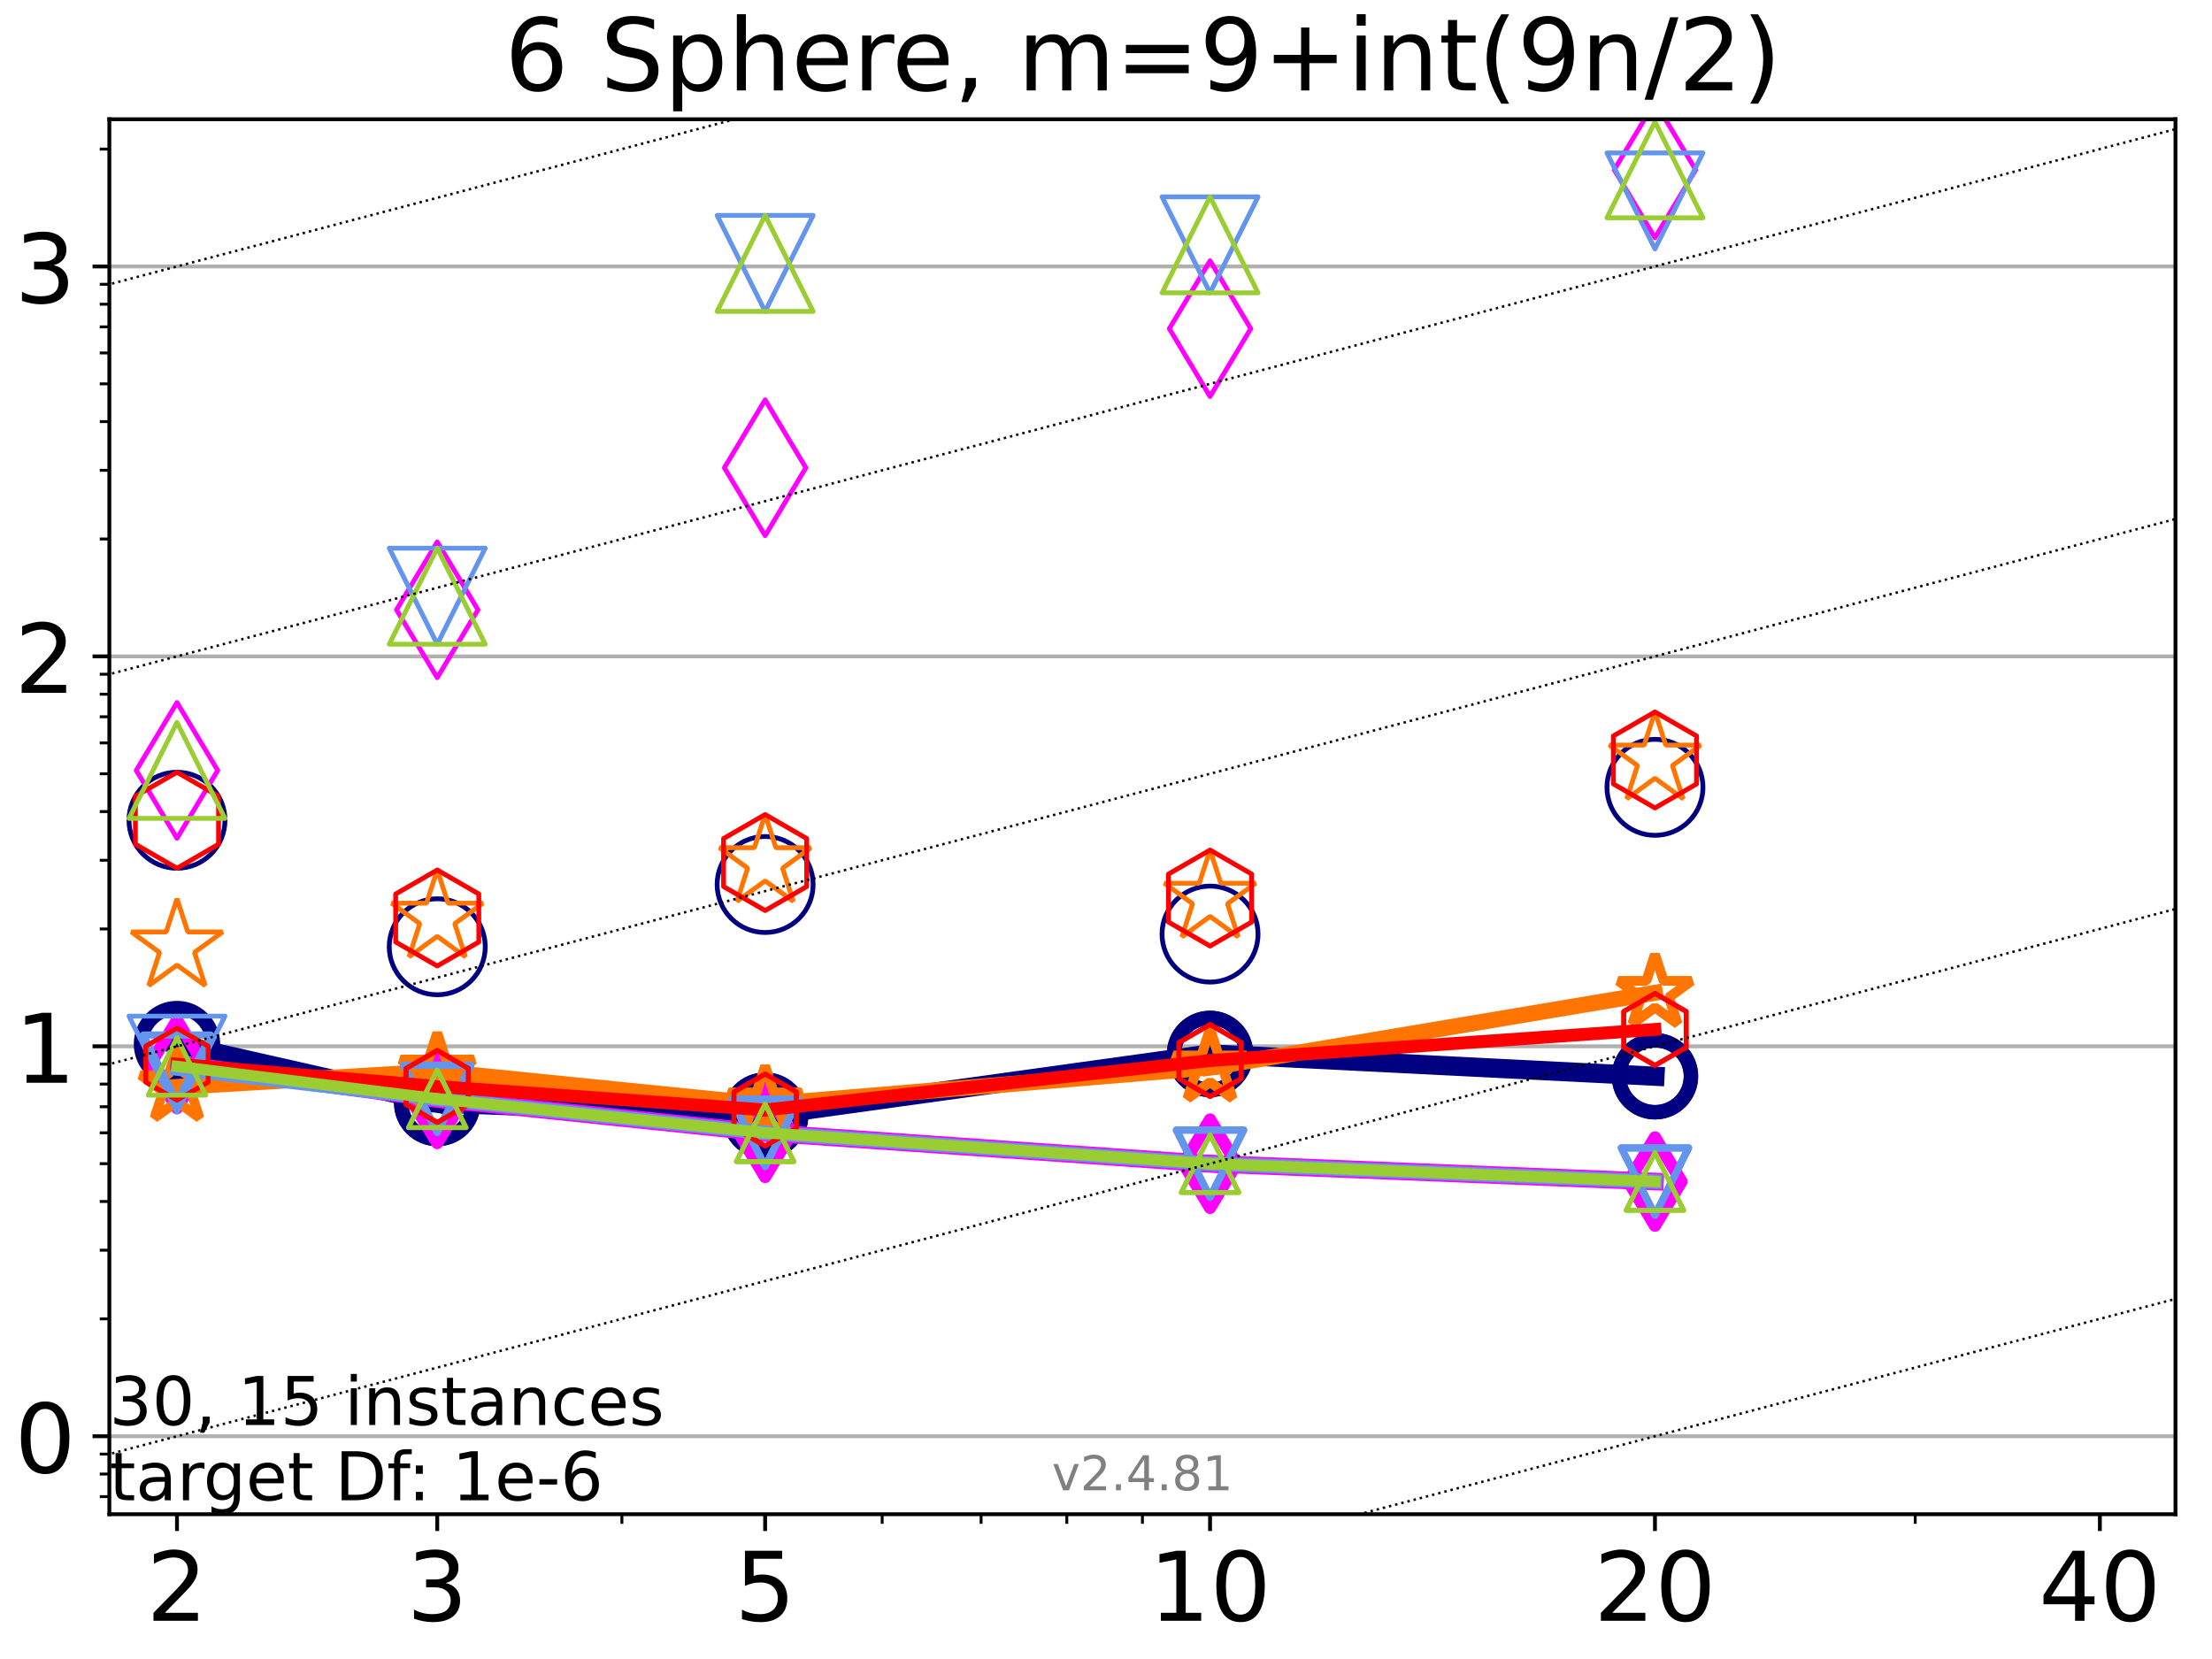 <?xml version="1.0" encoding="utf-8" standalone="no"?>
<!DOCTYPE svg PUBLIC "-//W3C//DTD SVG 1.1//EN"
  "http://www.w3.org/Graphics/SVG/1.1/DTD/svg11.dtd">
<!-- Created with matplotlib (https://matplotlib.org/) -->
<svg height="345.6pt" version="1.1" viewBox="0 0 460.8 345.6" width="460.8pt" xmlns="http://www.w3.org/2000/svg" xmlns:xlink="http://www.w3.org/1999/xlink">
 <defs>
  <style type="text/css">*{stroke-linecap:butt;stroke-linejoin:round;}</style>
 </defs>
 <g id="figure_1">
  <g id="patch_1">
   <path d="M 0 345.6 
L 460.8 345.6 
L 460.8 0 
L 0 0 
z
" style="fill:#ffffff;"/>
  </g>
  <g id="axes_1">
   <g id="patch_2">
    <path d="M 22.78 315.44 
L 453.192 315.44 
L 453.192 24.84 
L 22.78 24.84 
z
" style="fill:#ffffff;"/>
   </g>
   <g id="matplotlib.axis_1">
    <g id="xtick_1">
     <g id="line2d_1">
      <defs>
       <path d="M 0 0 
L 0 3.5 
" id="mbdaa2f4952" style="stroke:#000000;stroke-width:0.8;"/>
      </defs>
      <g>
       <use style="stroke:#000000;stroke-width:0.8;" x="36.868" xlink:href="#mbdaa2f4952" y="315.44"/>
      </g>
     </g>
     <g id="text_1">
      <!-- 2 -->
      <g transform="translate(30.506 337.637)scale(0.2 -0.2)">
       <defs>
        <path d="M 19.188 8.297 
L 53.609 8.297 
L 53.609 0 
L 7.328 0 
L 7.328 8.297 
Q 12.938 14.109 22.625 23.891 
Q 32.328 33.688 34.812 36.531 
Q 39.547 41.844 41.422 45.531 
Q 43.312 49.219 43.312 52.781 
Q 43.312 58.594 39.234 62.25 
Q 35.156 65.922 28.609 65.922 
Q 23.969 65.922 18.812 64.312 
Q 13.672 62.703 7.812 59.422 
L 7.812 69.391 
Q 13.766 71.781 18.938 73 
Q 24.125 74.219 28.422 74.219 
Q 39.75 74.219 46.484 68.547 
Q 53.219 62.891 53.219 53.422 
Q 53.219 48.922 51.531 44.891 
Q 49.859 40.875 45.406 35.406 
Q 44.188 33.984 37.641 27.219 
Q 31.109 20.453 19.188 8.297 
z
" id="DejaVuSans-50"/>
       </defs>
       <use xlink:href="#DejaVuSans-50"/>
      </g>
     </g>
    </g>
    <g id="xtick_2">
     <g id="line2d_2">
      <g>
       <use style="stroke:#000000;stroke-width:0.8;" x="91.085" xlink:href="#mbdaa2f4952" y="315.44"/>
      </g>
     </g>
     <g id="text_2">
      <!-- 3 -->
      <g transform="translate(84.723 337.637)scale(0.2 -0.2)">
       <defs>
        <path d="M 40.578 39.312 
Q 47.656 37.797 51.625 33 
Q 55.609 28.219 55.609 21.188 
Q 55.609 10.406 48.188 4.484 
Q 40.766 -1.422 27.094 -1.422 
Q 22.516 -1.422 17.656 -0.516 
Q 12.797 0.391 7.625 2.203 
L 7.625 11.719 
Q 11.719 9.328 16.594 8.109 
Q 21.484 6.891 26.812 6.891 
Q 36.078 6.891 40.938 10.547 
Q 45.797 14.203 45.797 21.188 
Q 45.797 27.641 41.281 31.266 
Q 36.766 34.906 28.719 34.906 
L 20.219 34.906 
L 20.219 43.016 
L 29.109 43.016 
Q 36.375 43.016 40.234 45.922 
Q 44.094 48.828 44.094 54.297 
Q 44.094 59.906 40.109 62.906 
Q 36.141 65.922 28.719 65.922 
Q 24.656 65.922 20.016 65.031 
Q 15.375 64.156 9.812 62.312 
L 9.812 71.094 
Q 15.438 72.656 20.344 73.438 
Q 25.25 74.219 29.594 74.219 
Q 40.828 74.219 47.359 69.109 
Q 53.906 64.016 53.906 55.328 
Q 53.906 49.266 50.438 45.094 
Q 46.969 40.922 40.578 39.312 
z
" id="DejaVuSans-51"/>
       </defs>
       <use xlink:href="#DejaVuSans-51"/>
      </g>
     </g>
    </g>
    <g id="xtick_3">
     <g id="line2d_3">
      <g>
       <use style="stroke:#000000;stroke-width:0.8;" x="159.39" xlink:href="#mbdaa2f4952" y="315.44"/>
      </g>
     </g>
     <g id="text_3">
      <!-- 5 -->
      <g transform="translate(153.028 337.637)scale(0.2 -0.2)">
       <defs>
        <path d="M 10.797 72.906 
L 49.516 72.906 
L 49.516 64.594 
L 19.828 64.594 
L 19.828 46.734 
Q 21.969 47.469 24.109 47.828 
Q 26.266 48.188 28.422 48.188 
Q 40.625 48.188 47.75 41.5 
Q 54.891 34.812 54.891 23.391 
Q 54.891 11.625 47.562 5.094 
Q 40.234 -1.422 26.906 -1.422 
Q 22.312 -1.422 17.547 -0.641 
Q 12.797 0.141 7.719 1.703 
L 7.719 11.625 
Q 12.109 9.234 16.797 8.062 
Q 21.484 6.891 26.703 6.891 
Q 35.156 6.891 40.078 11.328 
Q 45.016 15.766 45.016 23.391 
Q 45.016 31 40.078 35.438 
Q 35.156 39.891 26.703 39.891 
Q 22.75 39.891 18.812 39.016 
Q 14.891 38.141 10.797 36.281 
z
" id="DejaVuSans-53"/>
       </defs>
       <use xlink:href="#DejaVuSans-53"/>
      </g>
     </g>
    </g>
    <g id="xtick_4">
     <g id="line2d_4">
      <g>
       <use style="stroke:#000000;stroke-width:0.8;" x="252.074" xlink:href="#mbdaa2f4952" y="315.44"/>
      </g>
     </g>
     <g id="text_4">
      <!-- 10 -->
      <g transform="translate(239.349 337.637)scale(0.2 -0.2)">
       <defs>
        <path d="M 12.406 8.297 
L 28.516 8.297 
L 28.516 63.922 
L 10.984 60.406 
L 10.984 69.391 
L 28.422 72.906 
L 38.281 72.906 
L 38.281 8.297 
L 54.391 8.297 
L 54.391 0 
L 12.406 0 
z
" id="DejaVuSans-49"/>
        <path d="M 31.781 66.406 
Q 24.172 66.406 20.328 58.906 
Q 16.5 51.422 16.5 36.375 
Q 16.5 21.391 20.328 13.891 
Q 24.172 6.391 31.781 6.391 
Q 39.453 6.391 43.281 13.891 
Q 47.125 21.391 47.125 36.375 
Q 47.125 51.422 43.281 58.906 
Q 39.453 66.406 31.781 66.406 
z
M 31.781 74.219 
Q 44.047 74.219 50.516 64.516 
Q 56.984 54.828 56.984 36.375 
Q 56.984 17.969 50.516 8.266 
Q 44.047 -1.422 31.781 -1.422 
Q 19.531 -1.422 13.062 8.266 
Q 6.594 17.969 6.594 36.375 
Q 6.594 54.828 13.062 64.516 
Q 19.531 74.219 31.781 74.219 
z
" id="DejaVuSans-48"/>
       </defs>
       <use xlink:href="#DejaVuSans-49"/>
       <use x="63.623" xlink:href="#DejaVuSans-48"/>
      </g>
     </g>
    </g>
    <g id="xtick_5">
     <g id="line2d_5">
      <g>
       <use style="stroke:#000000;stroke-width:0.8;" x="344.758" xlink:href="#mbdaa2f4952" y="315.44"/>
      </g>
     </g>
     <g id="text_5">
      <!-- 20 -->
      <g transform="translate(332.033 337.637)scale(0.2 -0.2)">
       <use xlink:href="#DejaVuSans-50"/>
       <use x="63.623" xlink:href="#DejaVuSans-48"/>
      </g>
     </g>
    </g>
    <g id="xtick_6">
     <g id="line2d_6">
      <g>
       <use style="stroke:#000000;stroke-width:0.8;" x="437.443" xlink:href="#mbdaa2f4952" y="315.44"/>
      </g>
     </g>
     <g id="text_6">
      <!-- 40 -->
      <g transform="translate(424.718 337.637)scale(0.2 -0.2)">
       <defs>
        <path d="M 37.797 64.312 
L 12.891 25.391 
L 37.797 25.391 
z
M 35.203 72.906 
L 47.609 72.906 
L 47.609 25.391 
L 58.016 25.391 
L 58.016 17.188 
L 47.609 17.188 
L 47.609 0 
L 37.797 0 
L 37.797 17.188 
L 4.891 17.188 
L 4.891 26.703 
z
" id="DejaVuSans-52"/>
       </defs>
       <use xlink:href="#DejaVuSans-52"/>
       <use x="63.623" xlink:href="#DejaVuSans-48"/>
      </g>
     </g>
    </g>
    <g id="xtick_7">
     <g id="line2d_7">
      <defs>
       <path d="M 0 0 
L 0 2 
" id="mde5972a56c" style="stroke:#000000;stroke-width:0.6;"/>
      </defs>
      <g>
       <use style="stroke:#000000;stroke-width:0.6;" x="129.552" xlink:href="#mde5972a56c" y="315.44"/>
      </g>
     </g>
    </g>
    <g id="xtick_8">
     <g id="line2d_8">
      <g>
       <use style="stroke:#000000;stroke-width:0.6;" x="183.769" xlink:href="#mde5972a56c" y="315.44"/>
      </g>
     </g>
    </g>
    <g id="xtick_9">
     <g id="line2d_9">
      <g>
       <use style="stroke:#000000;stroke-width:0.6;" x="204.381" xlink:href="#mde5972a56c" y="315.44"/>
      </g>
     </g>
    </g>
    <g id="xtick_10">
     <g id="line2d_10">
      <g>
       <use style="stroke:#000000;stroke-width:0.6;" x="222.237" xlink:href="#mde5972a56c" y="315.44"/>
      </g>
     </g>
    </g>
    <g id="xtick_11">
     <g id="line2d_11">
      <g>
       <use style="stroke:#000000;stroke-width:0.6;" x="237.986" xlink:href="#mde5972a56c" y="315.44"/>
      </g>
     </g>
    </g>
    <g id="xtick_12">
     <g id="line2d_12">
      <g>
       <use style="stroke:#000000;stroke-width:0.6;" x="398.975" xlink:href="#mde5972a56c" y="315.44"/>
      </g>
     </g>
    </g>
   </g>
   <g id="matplotlib.axis_2">
    <g id="ytick_1">
     <g id="line2d_13">
      <path clip-path="url(#p6961acbf64)" d="M 22.78 299.194 
L 453.192 299.194 
" style="fill:none;stroke:#b0b0b0;stroke-linecap:square;stroke-width:0.8;"/>
     </g>
     <g id="line2d_14">
      <defs>
       <path d="M 0 0 
L -3.5 0 
" id="m2c1b3e3482" style="stroke:#000000;stroke-width:0.8;"/>
      </defs>
      <g>
       <use style="stroke:#000000;stroke-width:0.8;" x="22.78" xlink:href="#m2c1b3e3482" y="299.194"/>
      </g>
     </g>
     <g id="text_7">
      <!-- 0 -->
      <g transform="translate(3.055 306.793)scale(0.2 -0.2)">
       <use xlink:href="#DejaVuSans-48"/>
      </g>
     </g>
    </g>
    <g id="ytick_2">
     <g id="line2d_15">
      <path clip-path="url(#p6961acbf64)" d="M 22.78 217.965 
L 453.192 217.965 
" style="fill:none;stroke:#b0b0b0;stroke-linecap:square;stroke-width:0.8;"/>
     </g>
     <g id="line2d_16">
      <g>
       <use style="stroke:#000000;stroke-width:0.8;" x="22.78" xlink:href="#m2c1b3e3482" y="217.965"/>
      </g>
     </g>
     <g id="text_8">
      <!-- 1 -->
      <g transform="translate(3.055 225.563)scale(0.2 -0.2)">
       <use xlink:href="#DejaVuSans-49"/>
      </g>
     </g>
    </g>
    <g id="ytick_3">
     <g id="line2d_17">
      <path clip-path="url(#p6961acbf64)" d="M 22.78 136.736 
L 453.192 136.736 
" style="fill:none;stroke:#b0b0b0;stroke-linecap:square;stroke-width:0.8;"/>
     </g>
     <g id="line2d_18">
      <g>
       <use style="stroke:#000000;stroke-width:0.8;" x="22.78" xlink:href="#m2c1b3e3482" y="136.736"/>
      </g>
     </g>
     <g id="text_9">
      <!-- 2 -->
      <g transform="translate(3.055 144.334)scale(0.2 -0.2)">
       <use xlink:href="#DejaVuSans-50"/>
      </g>
     </g>
    </g>
    <g id="ytick_4">
     <g id="line2d_19">
      <path clip-path="url(#p6961acbf64)" d="M 22.78 55.507 
L 453.192 55.507 
" style="fill:none;stroke:#b0b0b0;stroke-linecap:square;stroke-width:0.8;"/>
     </g>
     <g id="line2d_20">
      <g>
       <use style="stroke:#000000;stroke-width:0.8;" x="22.78" xlink:href="#m2c1b3e3482" y="55.507"/>
      </g>
     </g>
     <g id="text_10">
      <!-- 3 -->
      <g transform="translate(3.055 63.105)scale(0.2 -0.2)">
       <use xlink:href="#DejaVuSans-51"/>
      </g>
     </g>
    </g>
    <g id="ytick_5">
     <g id="line2d_21">
      <defs>
       <path d="M 0 0 
L -2 0 
" id="mdba526d77e" style="stroke:#000000;stroke-width:0.6;"/>
      </defs>
      <g>
       <use style="stroke:#000000;stroke-width:0.6;" x="22.78" xlink:href="#mdba526d77e" y="311.777"/>
      </g>
     </g>
    </g>
    <g id="ytick_6">
     <g id="line2d_22">
      <g>
       <use style="stroke:#000000;stroke-width:0.6;" x="22.78" xlink:href="#mdba526d77e" y="307.066"/>
      </g>
     </g>
    </g>
    <g id="ytick_7">
     <g id="line2d_23">
      <g>
       <use style="stroke:#000000;stroke-width:0.6;" x="22.78" xlink:href="#mdba526d77e" y="302.911"/>
      </g>
     </g>
    </g>
    <g id="ytick_8">
     <g id="line2d_24">
      <g>
       <use style="stroke:#000000;stroke-width:0.6;" x="22.78" xlink:href="#mdba526d77e" y="274.742"/>
      </g>
     </g>
    </g>
    <g id="ytick_9">
     <g id="line2d_25">
      <g>
       <use style="stroke:#000000;stroke-width:0.6;" x="22.78" xlink:href="#mdba526d77e" y="260.438"/>
      </g>
     </g>
    </g>
    <g id="ytick_10">
     <g id="line2d_26">
      <g>
       <use style="stroke:#000000;stroke-width:0.6;" x="22.78" xlink:href="#mdba526d77e" y="250.289"/>
      </g>
     </g>
    </g>
    <g id="ytick_11">
     <g id="line2d_27">
      <g>
       <use style="stroke:#000000;stroke-width:0.6;" x="22.78" xlink:href="#mdba526d77e" y="242.417"/>
      </g>
     </g>
    </g>
    <g id="ytick_12">
     <g id="line2d_28">
      <g>
       <use style="stroke:#000000;stroke-width:0.6;" x="22.78" xlink:href="#mdba526d77e" y="235.986"/>
      </g>
     </g>
    </g>
    <g id="ytick_13">
     <g id="line2d_29">
      <g>
       <use style="stroke:#000000;stroke-width:0.6;" x="22.78" xlink:href="#mdba526d77e" y="230.548"/>
      </g>
     </g>
    </g>
    <g id="ytick_14">
     <g id="line2d_30">
      <g>
       <use style="stroke:#000000;stroke-width:0.6;" x="22.78" xlink:href="#mdba526d77e" y="225.837"/>
      </g>
     </g>
    </g>
    <g id="ytick_15">
     <g id="line2d_31">
      <g>
       <use style="stroke:#000000;stroke-width:0.6;" x="22.78" xlink:href="#mdba526d77e" y="221.682"/>
      </g>
     </g>
    </g>
    <g id="ytick_16">
     <g id="line2d_32">
      <g>
       <use style="stroke:#000000;stroke-width:0.6;" x="22.78" xlink:href="#mdba526d77e" y="193.513"/>
      </g>
     </g>
    </g>
    <g id="ytick_17">
     <g id="line2d_33">
      <g>
       <use style="stroke:#000000;stroke-width:0.6;" x="22.78" xlink:href="#mdba526d77e" y="179.209"/>
      </g>
     </g>
    </g>
    <g id="ytick_18">
     <g id="line2d_34">
      <g>
       <use style="stroke:#000000;stroke-width:0.6;" x="22.78" xlink:href="#mdba526d77e" y="169.06"/>
      </g>
     </g>
    </g>
    <g id="ytick_19">
     <g id="line2d_35">
      <g>
       <use style="stroke:#000000;stroke-width:0.6;" x="22.78" xlink:href="#mdba526d77e" y="161.188"/>
      </g>
     </g>
    </g>
    <g id="ytick_20">
     <g id="line2d_36">
      <g>
       <use style="stroke:#000000;stroke-width:0.6;" x="22.78" xlink:href="#mdba526d77e" y="154.756"/>
      </g>
     </g>
    </g>
    <g id="ytick_21">
     <g id="line2d_37">
      <g>
       <use style="stroke:#000000;stroke-width:0.6;" x="22.78" xlink:href="#mdba526d77e" y="149.318"/>
      </g>
     </g>
    </g>
    <g id="ytick_22">
     <g id="line2d_38">
      <g>
       <use style="stroke:#000000;stroke-width:0.6;" x="22.78" xlink:href="#mdba526d77e" y="144.608"/>
      </g>
     </g>
    </g>
    <g id="ytick_23">
     <g id="line2d_39">
      <g>
       <use style="stroke:#000000;stroke-width:0.6;" x="22.78" xlink:href="#mdba526d77e" y="140.453"/>
      </g>
     </g>
    </g>
    <g id="ytick_24">
     <g id="line2d_40">
      <g>
       <use style="stroke:#000000;stroke-width:0.6;" x="22.78" xlink:href="#mdba526d77e" y="112.283"/>
      </g>
     </g>
    </g>
    <g id="ytick_25">
     <g id="line2d_41">
      <g>
       <use style="stroke:#000000;stroke-width:0.6;" x="22.78" xlink:href="#mdba526d77e" y="97.98"/>
      </g>
     </g>
    </g>
    <g id="ytick_26">
     <g id="line2d_42">
      <g>
       <use style="stroke:#000000;stroke-width:0.6;" x="22.78" xlink:href="#mdba526d77e" y="87.831"/>
      </g>
     </g>
    </g>
    <g id="ytick_27">
     <g id="line2d_43">
      <g>
       <use style="stroke:#000000;stroke-width:0.6;" x="22.78" xlink:href="#mdba526d77e" y="79.959"/>
      </g>
     </g>
    </g>
    <g id="ytick_28">
     <g id="line2d_44">
      <g>
       <use style="stroke:#000000;stroke-width:0.6;" x="22.78" xlink:href="#mdba526d77e" y="73.527"/>
      </g>
     </g>
    </g>
    <g id="ytick_29">
     <g id="line2d_45">
      <g>
       <use style="stroke:#000000;stroke-width:0.6;" x="22.78" xlink:href="#mdba526d77e" y="68.089"/>
      </g>
     </g>
    </g>
    <g id="ytick_30">
     <g id="line2d_46">
      <g>
       <use style="stroke:#000000;stroke-width:0.6;" x="22.78" xlink:href="#mdba526d77e" y="63.378"/>
      </g>
     </g>
    </g>
    <g id="ytick_31">
     <g id="line2d_47">
      <g>
       <use style="stroke:#000000;stroke-width:0.6;" x="22.78" xlink:href="#mdba526d77e" y="59.223"/>
      </g>
     </g>
    </g>
    <g id="ytick_32">
     <g id="line2d_48">
      <g>
       <use style="stroke:#000000;stroke-width:0.6;" x="22.78" xlink:href="#mdba526d77e" y="31.054"/>
      </g>
     </g>
    </g>
   </g>
   <g id="line2d_49">
    <path clip-path="url(#p6961acbf64)" d="M 36.868 217.498 
L 91.085 229.772 
" style="fill:none;stroke:#000080;stroke-linecap:square;stroke-width:4;"/>
    <defs>
     <path d="M 0 7.5 
C 1.989 7.5 3.897 6.71 5.303 5.303 
C 6.71 3.897 7.5 1.989 7.5 0 
C 7.5 -1.989 6.71 -3.897 5.303 -5.303 
C 3.897 -6.71 1.989 -7.5 0 -7.5 
C -1.989 -7.5 -3.897 -6.71 -5.303 -5.303 
C -6.71 -3.897 -7.5 -1.989 -7.5 0 
C -7.5 1.989 -6.71 3.897 -5.303 5.303 
C -3.897 6.71 -1.989 7.5 0 7.5 
z
" id="m530133dff3" style="stroke:#000080;stroke-width:3;"/>
    </defs>
    <g clip-path="url(#p6961acbf64)">
     <use style="fill-opacity:0;stroke:#000080;stroke-width:3;" x="36.868" xlink:href="#m530133dff3" y="217.498"/>
     <use style="fill-opacity:0;stroke:#000080;stroke-width:3;" x="91.085" xlink:href="#m530133dff3" y="229.772"/>
    </g>
   </g>
   <g id="line2d_50">
    <path clip-path="url(#p6961acbf64)" d="M 91.085 229.772 
L 159.39 232.41 
" style="fill:none;stroke:#000080;stroke-linecap:square;stroke-width:4;"/>
    <g clip-path="url(#p6961acbf64)">
     <use style="fill-opacity:0;stroke:#000080;stroke-width:3;" x="91.085" xlink:href="#m530133dff3" y="229.772"/>
     <use style="fill-opacity:0;stroke:#000080;stroke-width:3;" x="159.39" xlink:href="#m530133dff3" y="232.41"/>
    </g>
   </g>
   <g id="line2d_51">
    <path clip-path="url(#p6961acbf64)" d="M 159.39 232.41 
L 252.074 219.552 
" style="fill:none;stroke:#000080;stroke-linecap:square;stroke-width:4;"/>
    <g clip-path="url(#p6961acbf64)">
     <use style="fill-opacity:0;stroke:#000080;stroke-width:3;" x="159.39" xlink:href="#m530133dff3" y="232.41"/>
     <use style="fill-opacity:0;stroke:#000080;stroke-width:3;" x="252.074" xlink:href="#m530133dff3" y="219.552"/>
    </g>
   </g>
   <g id="line2d_52">
    <path clip-path="url(#p6961acbf64)" d="M 252.074 219.552 
L 344.758 224.2 
" style="fill:none;stroke:#000080;stroke-linecap:square;stroke-width:4;"/>
    <g clip-path="url(#p6961acbf64)">
     <use style="fill-opacity:0;stroke:#000080;stroke-width:3;" x="252.074" xlink:href="#m530133dff3" y="219.552"/>
     <use style="fill-opacity:0;stroke:#000080;stroke-width:3;" x="344.758" xlink:href="#m530133dff3" y="224.2"/>
    </g>
   </g>
   <g id="line2d_53">
    <path clip-path="url(#p6961acbf64)" d="M 344.758 224.2 
" style="fill:none;stroke:#000080;stroke-linecap:square;stroke-width:4;"/>
    <g clip-path="url(#p6961acbf64)">
     <use style="fill-opacity:0;stroke:#000080;stroke-width:3;" x="344.758" xlink:href="#m530133dff3" y="224.2"/>
    </g>
   </g>
   <g id="line2d_54"/>
   <g id="line2d_55">
    <defs>
     <path d="M 0 10 
C 2.652 10 5.196 8.946 7.071 7.071 
C 8.946 5.196 10 2.652 10 0 
C 10 -2.652 8.946 -5.196 7.071 -7.071 
C 5.196 -8.946 2.652 -10 0 -10 
C -2.652 -10 -5.196 -8.946 -7.071 -7.071 
C -8.946 -5.196 -10 -2.652 -10 0 
C -10 2.652 -8.946 5.196 -7.071 7.071 
C -5.196 8.946 -2.652 10 0 10 
z
" id="md5ab420069" style="stroke:#000080;"/>
    </defs>
    <g clip-path="url(#p6961acbf64)">
     <use style="fill-opacity:0;stroke:#000080;" x="36.868" xlink:href="#md5ab420069" y="170.87"/>
     <use style="fill-opacity:0;stroke:#000080;" x="91.085" xlink:href="#md5ab420069" y="197.229"/>
     <use style="fill-opacity:0;stroke:#000080;" x="159.39" xlink:href="#md5ab420069" y="184.257"/>
     <use style="fill-opacity:0;stroke:#000080;" x="252.074" xlink:href="#md5ab420069" y="194.587"/>
     <use style="fill-opacity:0;stroke:#000080;" x="344.758" xlink:href="#md5ab420069" y="164.015"/>
    </g>
   </g>
   <g id="line2d_56">
    <path clip-path="url(#p6961acbf64)" d="M 36.868 221.682 
L 91.085 228.906 
" style="fill:none;stroke:#ff00ff;stroke-linecap:square;stroke-width:3.667;"/>
    <defs>
     <path d="M -0 9.192 
L 5.515 0 
L 0 -9.192 
L -5.515 -0 
z
" id="m6b8a8c414f" style="stroke:#ff00ff;stroke-linejoin:miter;stroke-width:2.5;"/>
    </defs>
    <g clip-path="url(#p6961acbf64)">
     <use style="fill-opacity:0;stroke:#ff00ff;stroke-linejoin:miter;stroke-width:2.5;" x="36.868" xlink:href="#m6b8a8c414f" y="221.682"/>
     <use style="fill-opacity:0;stroke:#ff00ff;stroke-linejoin:miter;stroke-width:2.5;" x="91.085" xlink:href="#m6b8a8c414f" y="228.906"/>
    </g>
   </g>
   <g id="line2d_57">
    <path clip-path="url(#p6961acbf64)" d="M 91.085 228.906 
L 159.39 235.986 
" style="fill:none;stroke:#ff00ff;stroke-linecap:square;stroke-width:3.667;"/>
    <g clip-path="url(#p6961acbf64)">
     <use style="fill-opacity:0;stroke:#ff00ff;stroke-linejoin:miter;stroke-width:2.5;" x="91.085" xlink:href="#m6b8a8c414f" y="228.906"/>
     <use style="fill-opacity:0;stroke:#ff00ff;stroke-linejoin:miter;stroke-width:2.5;" x="159.39" xlink:href="#m6b8a8c414f" y="235.986"/>
    </g>
   </g>
   <g id="line2d_58">
    <path clip-path="url(#p6961acbf64)" d="M 159.39 235.986 
L 252.074 242.417 
" style="fill:none;stroke:#ff00ff;stroke-linecap:square;stroke-width:3.667;"/>
    <g clip-path="url(#p6961acbf64)">
     <use style="fill-opacity:0;stroke:#ff00ff;stroke-linejoin:miter;stroke-width:2.5;" x="159.39" xlink:href="#m6b8a8c414f" y="235.986"/>
     <use style="fill-opacity:0;stroke:#ff00ff;stroke-linejoin:miter;stroke-width:2.5;" x="252.074" xlink:href="#m6b8a8c414f" y="242.417"/>
    </g>
   </g>
   <g id="line2d_59">
    <path clip-path="url(#p6961acbf64)" d="M 252.074 242.417 
L 344.758 246.134 
" style="fill:none;stroke:#ff00ff;stroke-linecap:square;stroke-width:3.667;"/>
    <g clip-path="url(#p6961acbf64)">
     <use style="fill-opacity:0;stroke:#ff00ff;stroke-linejoin:miter;stroke-width:2.5;" x="252.074" xlink:href="#m6b8a8c414f" y="242.417"/>
     <use style="fill-opacity:0;stroke:#ff00ff;stroke-linejoin:miter;stroke-width:2.5;" x="344.758" xlink:href="#m6b8a8c414f" y="246.134"/>
    </g>
   </g>
   <g id="line2d_60">
    <path clip-path="url(#p6961acbf64)" d="M 344.758 246.134 
" style="fill:none;stroke:#ff00ff;stroke-linecap:square;stroke-width:3.667;"/>
    <g clip-path="url(#p6961acbf64)">
     <use style="fill-opacity:0;stroke:#ff00ff;stroke-linejoin:miter;stroke-width:2.5;" x="344.758" xlink:href="#m6b8a8c414f" y="246.134"/>
    </g>
   </g>
   <g id="line2d_61"/>
   <g id="line2d_62">
    <defs>
     <path d="M -0 14.142 
L 8.485 0 
L -0 -14.142 
L -8.485 -0 
z
" id="m7c8aa08d3d" style="stroke:#ff00ff;stroke-linejoin:miter;"/>
    </defs>
    <g clip-path="url(#p6961acbf64)">
     <use style="fill-opacity:0;stroke:#ff00ff;stroke-linejoin:miter;" x="36.868" xlink:href="#m7c8aa08d3d" y="160.49"/>
     <use style="fill-opacity:0;stroke:#ff00ff;stroke-linejoin:miter;" x="91.085" xlink:href="#m7c8aa08d3d" y="127.031"/>
     <use style="fill-opacity:0;stroke:#ff00ff;stroke-linejoin:miter;" x="159.39" xlink:href="#m7c8aa08d3d" y="97.443"/>
     <use style="fill-opacity:0;stroke:#ff00ff;stroke-linejoin:miter;" x="252.074" xlink:href="#m7c8aa08d3d" y="68.464"/>
     <use style="fill-opacity:0;stroke:#ff00ff;stroke-linejoin:miter;" x="344.758" xlink:href="#m7c8aa08d3d" y="35.378"/>
    </g>
   </g>
   <g id="line2d_63">
    <path clip-path="url(#p6961acbf64)" d="M 36.868 226.43 
L 91.085 223.195 
" style="fill:none;stroke:#ff7500;stroke-linecap:square;stroke-width:3.333;"/>
    <defs>
     <path d="M 0 -8 
L -1.796 -2.472 
L -7.608 -2.472 
L -2.906 0.944 
L -4.702 6.472 
L -0 3.056 
L 4.702 6.472 
L 2.906 0.944 
L 7.608 -2.472 
L 1.796 -2.472 
z
" id="m087ddd2154" style="stroke:#ff7500;stroke-linejoin:bevel;stroke-width:2;"/>
    </defs>
    <g clip-path="url(#p6961acbf64)">
     <use style="fill-opacity:0;stroke:#ff7500;stroke-linejoin:bevel;stroke-width:2;" x="36.868" xlink:href="#m087ddd2154" y="226.43"/>
     <use style="fill-opacity:0;stroke:#ff7500;stroke-linejoin:bevel;stroke-width:2;" x="91.085" xlink:href="#m087ddd2154" y="223.195"/>
    </g>
   </g>
   <g id="line2d_64">
    <path clip-path="url(#p6961acbf64)" d="M 91.085 223.195 
L 159.39 230.08 
" style="fill:none;stroke:#ff7500;stroke-linecap:square;stroke-width:3.333;"/>
    <g clip-path="url(#p6961acbf64)">
     <use style="fill-opacity:0;stroke:#ff7500;stroke-linejoin:bevel;stroke-width:2;" x="91.085" xlink:href="#m087ddd2154" y="223.195"/>
     <use style="fill-opacity:0;stroke:#ff7500;stroke-linejoin:bevel;stroke-width:2;" x="159.39" xlink:href="#m087ddd2154" y="230.08"/>
    </g>
   </g>
   <g id="line2d_65">
    <path clip-path="url(#p6961acbf64)" d="M 159.39 230.08 
L 252.074 222.368 
" style="fill:none;stroke:#ff7500;stroke-linecap:square;stroke-width:3.333;"/>
    <g clip-path="url(#p6961acbf64)">
     <use style="fill-opacity:0;stroke:#ff7500;stroke-linejoin:bevel;stroke-width:2;" x="159.39" xlink:href="#m087ddd2154" y="230.08"/>
     <use style="fill-opacity:0;stroke:#ff7500;stroke-linejoin:bevel;stroke-width:2;" x="252.074" xlink:href="#m087ddd2154" y="222.368"/>
    </g>
   </g>
   <g id="line2d_66">
    <path clip-path="url(#p6961acbf64)" d="M 252.074 222.368 
L 344.758 206.816 
" style="fill:none;stroke:#ff7500;stroke-linecap:square;stroke-width:3.333;"/>
    <g clip-path="url(#p6961acbf64)">
     <use style="fill-opacity:0;stroke:#ff7500;stroke-linejoin:bevel;stroke-width:2;" x="252.074" xlink:href="#m087ddd2154" y="222.368"/>
     <use style="fill-opacity:0;stroke:#ff7500;stroke-linejoin:bevel;stroke-width:2;" x="344.758" xlink:href="#m087ddd2154" y="206.816"/>
    </g>
   </g>
   <g id="line2d_67">
    <path clip-path="url(#p6961acbf64)" d="M 344.758 206.816 
" style="fill:none;stroke:#ff7500;stroke-linecap:square;stroke-width:3.333;"/>
    <g clip-path="url(#p6961acbf64)">
     <use style="fill-opacity:0;stroke:#ff7500;stroke-linejoin:bevel;stroke-width:2;" x="344.758" xlink:href="#m087ddd2154" y="206.816"/>
    </g>
   </g>
   <g id="line2d_68"/>
   <g id="line2d_69">
    <defs>
     <path d="M 0 -10 
L -2.245 -3.09 
L -9.511 -3.09 
L -3.633 1.18 
L -5.878 8.09 
L -0 3.82 
L 5.878 8.09 
L 3.633 1.18 
L 9.511 -3.09 
L 2.245 -3.09 
z
" id="m30bedc5877" style="stroke:#ff7500;stroke-linejoin:bevel;"/>
    </defs>
    <g clip-path="url(#p6961acbf64)">
     <use style="fill-opacity:0;stroke:#ff7500;stroke-linejoin:bevel;" x="36.868" xlink:href="#m30bedc5877" y="197.229"/>
     <use style="fill-opacity:0;stroke:#ff7500;stroke-linejoin:bevel;" x="91.085" xlink:href="#m30bedc5877" y="191.236"/>
     <use style="fill-opacity:0;stroke:#ff7500;stroke-linejoin:bevel;" x="159.39" xlink:href="#m30bedc5877" y="179.682"/>
     <use style="fill-opacity:0;stroke:#ff7500;stroke-linejoin:bevel;" x="252.074" xlink:href="#m30bedc5877" y="187.081"/>
     <use style="fill-opacity:0;stroke:#ff7500;stroke-linejoin:bevel;" x="344.758" xlink:href="#m30bedc5877" y="158.31"/>
    </g>
   </g>
   <g id="line2d_70">
    <path clip-path="url(#p6961acbf64)" d="M 36.868 222.608 
L 91.085 228.906 
" style="fill:none;stroke:#6495ed;stroke-linecap:square;stroke-width:3;"/>
    <defs>
     <path d="M -0 7 
L 7 -7 
L -7 -7 
z
" id="m450ed5d93d" style="stroke:#6495ed;stroke-linejoin:miter;stroke-width:1.5;"/>
    </defs>
    <g clip-path="url(#p6961acbf64)">
     <use style="fill-opacity:0;stroke:#6495ed;stroke-linejoin:miter;stroke-width:1.5;" x="36.868" xlink:href="#m450ed5d93d" y="222.608"/>
     <use style="fill-opacity:0;stroke:#6495ed;stroke-linejoin:miter;stroke-width:1.5;" x="91.085" xlink:href="#m450ed5d93d" y="228.906"/>
    </g>
   </g>
   <g id="line2d_71">
    <path clip-path="url(#p6961acbf64)" d="M 91.085 228.906 
L 159.39 235.986 
" style="fill:none;stroke:#6495ed;stroke-linecap:square;stroke-width:3;"/>
    <g clip-path="url(#p6961acbf64)">
     <use style="fill-opacity:0;stroke:#6495ed;stroke-linejoin:miter;stroke-width:1.5;" x="91.085" xlink:href="#m450ed5d93d" y="228.906"/>
     <use style="fill-opacity:0;stroke:#6495ed;stroke-linejoin:miter;stroke-width:1.5;" x="159.39" xlink:href="#m450ed5d93d" y="235.986"/>
    </g>
   </g>
   <g id="line2d_72">
    <path clip-path="url(#p6961acbf64)" d="M 159.39 235.986 
L 252.074 242.417 
" style="fill:none;stroke:#6495ed;stroke-linecap:square;stroke-width:3;"/>
    <g clip-path="url(#p6961acbf64)">
     <use style="fill-opacity:0;stroke:#6495ed;stroke-linejoin:miter;stroke-width:1.5;" x="159.39" xlink:href="#m450ed5d93d" y="235.986"/>
     <use style="fill-opacity:0;stroke:#6495ed;stroke-linejoin:miter;stroke-width:1.5;" x="252.074" xlink:href="#m450ed5d93d" y="242.417"/>
    </g>
   </g>
   <g id="line2d_73">
    <path clip-path="url(#p6961acbf64)" d="M 252.074 242.417 
L 344.758 246.134 
" style="fill:none;stroke:#6495ed;stroke-linecap:square;stroke-width:3;"/>
    <g clip-path="url(#p6961acbf64)">
     <use style="fill-opacity:0;stroke:#6495ed;stroke-linejoin:miter;stroke-width:1.5;" x="252.074" xlink:href="#m450ed5d93d" y="242.417"/>
     <use style="fill-opacity:0;stroke:#6495ed;stroke-linejoin:miter;stroke-width:1.5;" x="344.758" xlink:href="#m450ed5d93d" y="246.134"/>
    </g>
   </g>
   <g id="line2d_74">
    <path clip-path="url(#p6961acbf64)" d="M 344.758 246.134 
" style="fill:none;stroke:#6495ed;stroke-linecap:square;stroke-width:3;"/>
    <g clip-path="url(#p6961acbf64)">
     <use style="fill-opacity:0;stroke:#6495ed;stroke-linejoin:miter;stroke-width:1.5;" x="344.758" xlink:href="#m450ed5d93d" y="246.134"/>
    </g>
   </g>
   <g id="line2d_75"/>
   <g id="line2d_76">
    <defs>
     <path d="M -0 10 
L 10 -10 
L -10 -10 
z
" id="md7c8e4f16b" style="stroke:#6495ed;stroke-linejoin:miter;"/>
    </defs>
    <g clip-path="url(#p6961acbf64)">
     <use style="fill-opacity:0;stroke:#6495ed;stroke-linejoin:miter;" x="36.868" xlink:href="#md7c8e4f16b" y="221.682"/>
     <use style="fill-opacity:0;stroke:#6495ed;stroke-linejoin:miter;" x="91.085" xlink:href="#md7c8e4f16b" y="124.2"/>
     <use style="fill-opacity:0;stroke:#6495ed;stroke-linejoin:miter;" x="159.39" xlink:href="#md7c8e4f16b" y="54.87"/>
     <use style="fill-opacity:0;stroke:#6495ed;stroke-linejoin:miter;" x="252.074" xlink:href="#md7c8e4f16b" y="51.005"/>
     <use style="fill-opacity:0;stroke:#6495ed;stroke-linejoin:miter;" x="344.758" xlink:href="#md7c8e4f16b" y="41.859"/>
    </g>
   </g>
   <g id="line2d_77">
    <path clip-path="url(#p6961acbf64)" d="M 36.868 221.682 
L 91.085 226.33 
" style="fill:none;stroke:#ff0000;stroke-linecap:square;stroke-width:2.667;"/>
    <defs>
     <path d="M 0 -7.5 
L -6.495 -3.75 
L -6.495 3.75 
L -0 7.5 
L 6.495 3.75 
L 6.495 -3.75 
z
" id="m8275b4da69" style="stroke:#ff0000;stroke-linejoin:miter;"/>
    </defs>
    <g clip-path="url(#p6961acbf64)">
     <use style="fill-opacity:0;stroke:#ff0000;stroke-linejoin:miter;" x="36.868" xlink:href="#m8275b4da69" y="221.682"/>
     <use style="fill-opacity:0;stroke:#ff0000;stroke-linejoin:miter;" x="91.085" xlink:href="#m8275b4da69" y="226.33"/>
    </g>
   </g>
   <g id="line2d_78">
    <path clip-path="url(#p6961acbf64)" d="M 91.085 226.33 
L 159.39 231.226 
" style="fill:none;stroke:#ff0000;stroke-linecap:square;stroke-width:2.667;"/>
    <g clip-path="url(#p6961acbf64)">
     <use style="fill-opacity:0;stroke:#ff0000;stroke-linejoin:miter;" x="91.085" xlink:href="#m8275b4da69" y="226.33"/>
     <use style="fill-opacity:0;stroke:#ff0000;stroke-linejoin:miter;" x="159.39" xlink:href="#m8275b4da69" y="231.226"/>
    </g>
   </g>
   <g id="line2d_79">
    <path clip-path="url(#p6961acbf64)" d="M 159.39 231.226 
L 252.074 220.932 
" style="fill:none;stroke:#ff0000;stroke-linecap:square;stroke-width:2.667;"/>
    <g clip-path="url(#p6961acbf64)">
     <use style="fill-opacity:0;stroke:#ff0000;stroke-linejoin:miter;" x="159.39" xlink:href="#m8275b4da69" y="231.226"/>
     <use style="fill-opacity:0;stroke:#ff0000;stroke-linejoin:miter;" x="252.074" xlink:href="#m8275b4da69" y="220.932"/>
    </g>
   </g>
   <g id="line2d_80">
    <path clip-path="url(#p6961acbf64)" d="M 252.074 220.932 
L 344.758 214.448 
" style="fill:none;stroke:#ff0000;stroke-linecap:square;stroke-width:2.667;"/>
    <g clip-path="url(#p6961acbf64)">
     <use style="fill-opacity:0;stroke:#ff0000;stroke-linejoin:miter;" x="252.074" xlink:href="#m8275b4da69" y="220.932"/>
     <use style="fill-opacity:0;stroke:#ff0000;stroke-linejoin:miter;" x="344.758" xlink:href="#m8275b4da69" y="214.448"/>
    </g>
   </g>
   <g id="line2d_81">
    <path clip-path="url(#p6961acbf64)" d="M 344.758 214.448 
" style="fill:none;stroke:#ff0000;stroke-linecap:square;stroke-width:2.667;"/>
    <g clip-path="url(#p6961acbf64)">
     <use style="fill-opacity:0;stroke:#ff0000;stroke-linejoin:miter;" x="344.758" xlink:href="#m8275b4da69" y="214.448"/>
    </g>
   </g>
   <g id="line2d_82"/>
   <g id="line2d_83">
    <defs>
     <path d="M 0 -10 
L -8.66 -5 
L -8.66 5 
L -0 10 
L 8.66 5 
L 8.66 -5 
z
" id="m7c42ea609a" style="stroke:#ff0000;stroke-linejoin:miter;"/>
    </defs>
    <g clip-path="url(#p6961acbf64)">
     <use style="fill-opacity:0;stroke:#ff0000;stroke-linejoin:miter;" x="36.868" xlink:href="#m7c42ea609a" y="170.87"/>
     <use style="fill-opacity:0;stroke:#ff0000;stroke-linejoin:miter;" x="91.085" xlink:href="#m7c42ea609a" y="191.236"/>
     <use style="fill-opacity:0;stroke:#ff0000;stroke-linejoin:miter;" x="159.39" xlink:href="#m7c42ea609a" y="179.682"/>
     <use style="fill-opacity:0;stroke:#ff0000;stroke-linejoin:miter;" x="252.074" xlink:href="#m7c42ea609a" y="187.081"/>
     <use style="fill-opacity:0;stroke:#ff0000;stroke-linejoin:miter;" x="344.758" xlink:href="#m7c42ea609a" y="158.31"/>
    </g>
   </g>
   <g id="line2d_84">
    <path clip-path="url(#p6961acbf64)" d="M 36.868 222.142 
L 91.085 228.906 
" style="fill:none;stroke:#9acd32;stroke-linecap:square;stroke-width:2.333;"/>
    <defs>
     <path d="M 0 -6 
L -6 6 
L 6 6 
z
" id="mcf1958c236" style="stroke:#9acd32;stroke-linejoin:miter;"/>
    </defs>
    <g clip-path="url(#p6961acbf64)">
     <use style="fill-opacity:0;stroke:#9acd32;stroke-linejoin:miter;" x="36.868" xlink:href="#mcf1958c236" y="222.142"/>
     <use style="fill-opacity:0;stroke:#9acd32;stroke-linejoin:miter;" x="91.085" xlink:href="#mcf1958c236" y="228.906"/>
    </g>
   </g>
   <g id="line2d_85">
    <path clip-path="url(#p6961acbf64)" d="M 91.085 228.906 
L 159.39 235.986 
" style="fill:none;stroke:#9acd32;stroke-linecap:square;stroke-width:2.333;"/>
    <g clip-path="url(#p6961acbf64)">
     <use style="fill-opacity:0;stroke:#9acd32;stroke-linejoin:miter;" x="91.085" xlink:href="#mcf1958c236" y="228.906"/>
     <use style="fill-opacity:0;stroke:#9acd32;stroke-linejoin:miter;" x="159.39" xlink:href="#mcf1958c236" y="235.986"/>
    </g>
   </g>
   <g id="line2d_86">
    <path clip-path="url(#p6961acbf64)" d="M 159.39 235.986 
L 252.074 242.417 
" style="fill:none;stroke:#9acd32;stroke-linecap:square;stroke-width:2.333;"/>
    <g clip-path="url(#p6961acbf64)">
     <use style="fill-opacity:0;stroke:#9acd32;stroke-linejoin:miter;" x="159.39" xlink:href="#mcf1958c236" y="235.986"/>
     <use style="fill-opacity:0;stroke:#9acd32;stroke-linejoin:miter;" x="252.074" xlink:href="#mcf1958c236" y="242.417"/>
    </g>
   </g>
   <g id="line2d_87">
    <path clip-path="url(#p6961acbf64)" d="M 252.074 242.417 
L 344.758 246.134 
" style="fill:none;stroke:#9acd32;stroke-linecap:square;stroke-width:2.333;"/>
    <g clip-path="url(#p6961acbf64)">
     <use style="fill-opacity:0;stroke:#9acd32;stroke-linejoin:miter;" x="252.074" xlink:href="#mcf1958c236" y="242.417"/>
     <use style="fill-opacity:0;stroke:#9acd32;stroke-linejoin:miter;" x="344.758" xlink:href="#mcf1958c236" y="246.134"/>
    </g>
   </g>
   <g id="line2d_88">
    <path clip-path="url(#p6961acbf64)" d="M 344.758 246.134 
" style="fill:none;stroke:#9acd32;stroke-linecap:square;stroke-width:2.333;"/>
    <g clip-path="url(#p6961acbf64)">
     <use style="fill-opacity:0;stroke:#9acd32;stroke-linejoin:miter;" x="344.758" xlink:href="#mcf1958c236" y="246.134"/>
    </g>
   </g>
   <g id="line2d_89"/>
   <g id="line2d_90">
    <defs>
     <path d="M 0 -10 
L -10 10 
L 10 10 
z
" id="m95f7090fbb" style="stroke:#9acd32;stroke-linejoin:miter;"/>
    </defs>
    <g clip-path="url(#p6961acbf64)">
     <use style="fill-opacity:0;stroke:#9acd32;stroke-linejoin:miter;" x="36.868" xlink:href="#m95f7090fbb" y="160.49"/>
     <use style="fill-opacity:0;stroke:#9acd32;stroke-linejoin:miter;" x="91.085" xlink:href="#m95f7090fbb" y="124.2"/>
     <use style="fill-opacity:0;stroke:#9acd32;stroke-linejoin:miter;" x="159.39" xlink:href="#m95f7090fbb" y="54.87"/>
     <use style="fill-opacity:0;stroke:#9acd32;stroke-linejoin:miter;" x="252.074" xlink:href="#m95f7090fbb" y="51.005"/>
     <use style="fill-opacity:0;stroke:#9acd32;stroke-linejoin:miter;" x="344.758" xlink:href="#m95f7090fbb" y="35.378"/>
    </g>
   </g>
   <g id="line2d_91"/>
   <g id="line2d_92">
    <path clip-path="url(#p6961acbf64)" d="M 165.072 346.6 
L 461.8 268.316 
" style="fill:none;stroke:#000000;stroke-dasharray:0.5,0.825;stroke-dashoffset:0;stroke-width:0.5;"/>
   </g>
   <g id="line2d_93">
    <path clip-path="url(#p6961acbf64)" d="M -1 309.185 
L 461.8 187.086 
" style="fill:none;stroke:#000000;stroke-dasharray:0.5,0.825;stroke-dashoffset:0;stroke-width:0.5;"/>
   </g>
   <g id="line2d_94">
    <path clip-path="url(#p6961acbf64)" d="M -1 227.956 
L 461.8 105.857 
" style="fill:none;stroke:#000000;stroke-dasharray:0.5,0.825;stroke-dashoffset:0;stroke-width:0.5;"/>
   </g>
   <g id="line2d_95">
    <path clip-path="url(#p6961acbf64)" d="M -1 146.726 
L 461.8 24.628 
" style="fill:none;stroke:#000000;stroke-dasharray:0.5,0.825;stroke-dashoffset:0;stroke-width:0.5;"/>
   </g>
   <g id="line2d_96">
    <path clip-path="url(#p6961acbf64)" d="M -1 65.497 
L 251.05 -1 
" style="fill:none;stroke:#000000;stroke-dasharray:0.5,0.825;stroke-dashoffset:0;stroke-width:0.5;"/>
   </g>
   <g id="line2d_97">
    <path clip-path="url(#p6961acbf64)" style="fill:none;stroke:#000000;stroke-dasharray:0.5,0.825;stroke-dashoffset:0;stroke-width:0.5;"/>
   </g>
   <g id="line2d_98">
    <path clip-path="url(#p6961acbf64)" style="fill:none;stroke:#000000;stroke-dasharray:0.5,0.825;stroke-dashoffset:0;stroke-width:0.5;"/>
   </g>
   <g id="line2d_99">
    <path clip-path="url(#p6961acbf64)" style="fill:none;stroke:#000000;stroke-dasharray:0.5,0.825;stroke-dashoffset:0;stroke-width:0.5;"/>
   </g>
   <g id="line2d_100">
    <path clip-path="url(#p6961acbf64)" style="fill:none;stroke:#000000;stroke-dasharray:0.5,0.825;stroke-dashoffset:0;stroke-width:0.5;"/>
   </g>
   <g id="patch_3">
    <path d="M 22.78 315.44 
L 22.78 24.84 
" style="fill:none;stroke:#000000;stroke-linecap:square;stroke-linejoin:miter;stroke-width:0.8;"/>
   </g>
   <g id="patch_4">
    <path d="M 453.192 315.44 
L 453.192 24.84 
" style="fill:none;stroke:#000000;stroke-linecap:square;stroke-linejoin:miter;stroke-width:0.8;"/>
   </g>
   <g id="patch_5">
    <path d="M 22.78 315.44 
L 453.192 315.44 
" style="fill:none;stroke:#000000;stroke-linecap:square;stroke-linejoin:miter;stroke-width:0.8;"/>
   </g>
   <g id="patch_6">
    <path d="M 22.78 24.84 
L 453.192 24.84 
" style="fill:none;stroke:#000000;stroke-linecap:square;stroke-linejoin:miter;stroke-width:0.8;"/>
   </g>
   <g id="text_11">
    <!-- 30, 15 instances -->
    <g transform="translate(22.78 296.851)scale(0.14 -0.14)">
     <defs>
      <path d="M 11.719 12.406 
L 22.016 12.406 
L 22.016 4 
L 14.016 -11.625 
L 7.719 -11.625 
L 11.719 4 
z
" id="DejaVuSans-44"/>
      <path id="DejaVuSans-32"/>
      <path d="M 9.422 54.688 
L 18.406 54.688 
L 18.406 0 
L 9.422 0 
z
M 9.422 75.984 
L 18.406 75.984 
L 18.406 64.594 
L 9.422 64.594 
z
" id="DejaVuSans-105"/>
      <path d="M 54.891 33.016 
L 54.891 0 
L 45.906 0 
L 45.906 32.719 
Q 45.906 40.484 42.875 44.328 
Q 39.844 48.188 33.797 48.188 
Q 26.516 48.188 22.312 43.547 
Q 18.109 38.922 18.109 30.906 
L 18.109 0 
L 9.078 0 
L 9.078 54.688 
L 18.109 54.688 
L 18.109 46.188 
Q 21.344 51.125 25.703 53.562 
Q 30.078 56 35.797 56 
Q 45.219 56 50.047 50.172 
Q 54.891 44.344 54.891 33.016 
z
" id="DejaVuSans-110"/>
      <path d="M 44.281 53.078 
L 44.281 44.578 
Q 40.484 46.531 36.375 47.5 
Q 32.281 48.484 27.875 48.484 
Q 21.188 48.484 17.844 46.438 
Q 14.5 44.391 14.5 40.281 
Q 14.5 37.156 16.891 35.375 
Q 19.281 33.594 26.516 31.984 
L 29.594 31.297 
Q 39.156 29.25 43.188 25.516 
Q 47.219 21.781 47.219 15.094 
Q 47.219 7.469 41.188 3.016 
Q 35.156 -1.422 24.609 -1.422 
Q 20.219 -1.422 15.453 -0.562 
Q 10.688 0.297 5.422 2 
L 5.422 11.281 
Q 10.406 8.688 15.234 7.391 
Q 20.062 6.109 24.812 6.109 
Q 31.156 6.109 34.562 8.281 
Q 37.984 10.453 37.984 14.406 
Q 37.984 18.062 35.516 20.016 
Q 33.062 21.969 24.703 23.781 
L 21.578 24.516 
Q 13.234 26.266 9.516 29.906 
Q 5.812 33.547 5.812 39.891 
Q 5.812 47.609 11.281 51.797 
Q 16.75 56 26.812 56 
Q 31.781 56 36.172 55.266 
Q 40.578 54.547 44.281 53.078 
z
" id="DejaVuSans-115"/>
      <path d="M 18.312 70.219 
L 18.312 54.688 
L 36.812 54.688 
L 36.812 47.703 
L 18.312 47.703 
L 18.312 18.016 
Q 18.312 11.328 20.141 9.422 
Q 21.969 7.516 27.594 7.516 
L 36.812 7.516 
L 36.812 0 
L 27.594 0 
Q 17.188 0 13.234 3.875 
Q 9.281 7.766 9.281 18.016 
L 9.281 47.703 
L 2.688 47.703 
L 2.688 54.688 
L 9.281 54.688 
L 9.281 70.219 
z
" id="DejaVuSans-116"/>
      <path d="M 34.281 27.484 
Q 23.391 27.484 19.188 25 
Q 14.984 22.516 14.984 16.5 
Q 14.984 11.719 18.141 8.906 
Q 21.297 6.109 26.703 6.109 
Q 34.188 6.109 38.703 11.406 
Q 43.219 16.703 43.219 25.484 
L 43.219 27.484 
z
M 52.203 31.203 
L 52.203 0 
L 43.219 0 
L 43.219 8.297 
Q 40.141 3.328 35.547 0.953 
Q 30.953 -1.422 24.312 -1.422 
Q 15.922 -1.422 10.953 3.297 
Q 6 8.016 6 15.922 
Q 6 25.141 12.172 29.828 
Q 18.359 34.516 30.609 34.516 
L 43.219 34.516 
L 43.219 35.406 
Q 43.219 41.609 39.141 45 
Q 35.062 48.391 27.688 48.391 
Q 23 48.391 18.547 47.266 
Q 14.109 46.141 10.016 43.891 
L 10.016 52.203 
Q 14.938 54.109 19.578 55.047 
Q 24.219 56 28.609 56 
Q 40.484 56 46.344 49.844 
Q 52.203 43.703 52.203 31.203 
z
" id="DejaVuSans-97"/>
      <path d="M 48.781 52.594 
L 48.781 44.188 
Q 44.969 46.297 41.141 47.344 
Q 37.312 48.391 33.406 48.391 
Q 24.656 48.391 19.812 42.844 
Q 14.984 37.312 14.984 27.297 
Q 14.984 17.281 19.812 11.734 
Q 24.656 6.203 33.406 6.203 
Q 37.312 6.203 41.141 7.25 
Q 44.969 8.297 48.781 10.406 
L 48.781 2.094 
Q 45.016 0.344 40.984 -0.531 
Q 36.969 -1.422 32.422 -1.422 
Q 20.062 -1.422 12.781 6.344 
Q 5.516 14.109 5.516 27.297 
Q 5.516 40.672 12.859 48.328 
Q 20.219 56 33.016 56 
Q 37.156 56 41.109 55.141 
Q 45.062 54.297 48.781 52.594 
z
" id="DejaVuSans-99"/>
      <path d="M 56.203 29.594 
L 56.203 25.203 
L 14.891 25.203 
Q 15.484 15.922 20.484 11.062 
Q 25.484 6.203 34.422 6.203 
Q 39.594 6.203 44.453 7.469 
Q 49.312 8.734 54.109 11.281 
L 54.109 2.781 
Q 49.266 0.734 44.188 -0.344 
Q 39.109 -1.422 33.891 -1.422 
Q 20.797 -1.422 13.156 6.188 
Q 5.516 13.812 5.516 26.812 
Q 5.516 40.234 12.766 48.109 
Q 20.016 56 32.328 56 
Q 43.359 56 49.781 48.891 
Q 56.203 41.797 56.203 29.594 
z
M 47.219 32.234 
Q 47.125 39.594 43.094 43.984 
Q 39.062 48.391 32.422 48.391 
Q 24.906 48.391 20.391 44.141 
Q 15.875 39.891 15.188 32.172 
z
" id="DejaVuSans-101"/>
     </defs>
     <use xlink:href="#DejaVuSans-51"/>
     <use x="63.623" xlink:href="#DejaVuSans-48"/>
     <use x="127.246" xlink:href="#DejaVuSans-44"/>
     <use x="159.033" xlink:href="#DejaVuSans-32"/>
     <use x="190.82" xlink:href="#DejaVuSans-49"/>
     <use x="254.443" xlink:href="#DejaVuSans-53"/>
     <use x="318.066" xlink:href="#DejaVuSans-32"/>
     <use x="349.854" xlink:href="#DejaVuSans-105"/>
     <use x="377.637" xlink:href="#DejaVuSans-110"/>
     <use x="441.016" xlink:href="#DejaVuSans-115"/>
     <use x="493.115" xlink:href="#DejaVuSans-116"/>
     <use x="532.324" xlink:href="#DejaVuSans-97"/>
     <use x="593.604" xlink:href="#DejaVuSans-110"/>
     <use x="656.982" xlink:href="#DejaVuSans-99"/>
     <use x="711.963" xlink:href="#DejaVuSans-101"/>
     <use x="773.486" xlink:href="#DejaVuSans-115"/>
    </g>
    <!-- target Df: 1e-6 -->
    <g transform="translate(22.78 312.528)scale(0.14 -0.14)">
     <defs>
      <path d="M 41.109 46.297 
Q 39.594 47.172 37.812 47.578 
Q 36.031 48 33.891 48 
Q 26.266 48 22.188 43.047 
Q 18.109 38.094 18.109 28.812 
L 18.109 0 
L 9.078 0 
L 9.078 54.688 
L 18.109 54.688 
L 18.109 46.188 
Q 20.953 51.172 25.484 53.578 
Q 30.031 56 36.531 56 
Q 37.453 56 38.578 55.875 
Q 39.703 55.766 41.062 55.516 
z
" id="DejaVuSans-114"/>
      <path d="M 45.406 27.984 
Q 45.406 37.75 41.375 43.109 
Q 37.359 48.484 30.078 48.484 
Q 22.859 48.484 18.828 43.109 
Q 14.797 37.75 14.797 27.984 
Q 14.797 18.266 18.828 12.891 
Q 22.859 7.516 30.078 7.516 
Q 37.359 7.516 41.375 12.891 
Q 45.406 18.266 45.406 27.984 
z
M 54.391 6.781 
Q 54.391 -7.172 48.188 -13.984 
Q 42 -20.797 29.203 -20.797 
Q 24.469 -20.797 20.266 -20.094 
Q 16.062 -19.391 12.109 -17.922 
L 12.109 -9.188 
Q 16.062 -11.328 19.922 -12.344 
Q 23.781 -13.375 27.781 -13.375 
Q 36.625 -13.375 41.016 -8.766 
Q 45.406 -4.156 45.406 5.172 
L 45.406 9.625 
Q 42.625 4.781 38.281 2.391 
Q 33.938 0 27.875 0 
Q 17.828 0 11.672 7.656 
Q 5.516 15.328 5.516 27.984 
Q 5.516 40.672 11.672 48.328 
Q 17.828 56 27.875 56 
Q 33.938 56 38.281 53.609 
Q 42.625 51.219 45.406 46.391 
L 45.406 54.688 
L 54.391 54.688 
z
" id="DejaVuSans-103"/>
      <path d="M 19.672 64.797 
L 19.672 8.109 
L 31.594 8.109 
Q 46.688 8.109 53.688 14.938 
Q 60.688 21.781 60.688 36.531 
Q 60.688 51.172 53.688 57.984 
Q 46.688 64.797 31.594 64.797 
z
M 9.812 72.906 
L 30.078 72.906 
Q 51.266 72.906 61.172 64.094 
Q 71.094 55.281 71.094 36.531 
Q 71.094 17.672 61.125 8.828 
Q 51.172 0 30.078 0 
L 9.812 0 
z
" id="DejaVuSans-68"/>
      <path d="M 37.109 75.984 
L 37.109 68.5 
L 28.516 68.5 
Q 23.688 68.5 21.797 66.547 
Q 19.922 64.594 19.922 59.516 
L 19.922 54.688 
L 34.719 54.688 
L 34.719 47.703 
L 19.922 47.703 
L 19.922 0 
L 10.891 0 
L 10.891 47.703 
L 2.297 47.703 
L 2.297 54.688 
L 10.891 54.688 
L 10.891 58.5 
Q 10.891 67.625 15.141 71.797 
Q 19.391 75.984 28.609 75.984 
z
" id="DejaVuSans-102"/>
      <path d="M 11.719 12.406 
L 22.016 12.406 
L 22.016 0 
L 11.719 0 
z
M 11.719 51.703 
L 22.016 51.703 
L 22.016 39.312 
L 11.719 39.312 
z
" id="DejaVuSans-58"/>
      <path d="M 4.891 31.391 
L 31.203 31.391 
L 31.203 23.391 
L 4.891 23.391 
z
" id="DejaVuSans-45"/>
      <path d="M 33.016 40.375 
Q 26.375 40.375 22.484 35.828 
Q 18.609 31.297 18.609 23.391 
Q 18.609 15.531 22.484 10.953 
Q 26.375 6.391 33.016 6.391 
Q 39.656 6.391 43.531 10.953 
Q 47.406 15.531 47.406 23.391 
Q 47.406 31.297 43.531 35.828 
Q 39.656 40.375 33.016 40.375 
z
M 52.594 71.297 
L 52.594 62.312 
Q 48.875 64.062 45.094 64.984 
Q 41.312 65.922 37.594 65.922 
Q 27.828 65.922 22.672 59.328 
Q 17.531 52.734 16.797 39.406 
Q 19.672 43.656 24.016 45.922 
Q 28.375 48.188 33.594 48.188 
Q 44.578 48.188 50.953 41.516 
Q 57.328 34.859 57.328 23.391 
Q 57.328 12.156 50.688 5.359 
Q 44.047 -1.422 33.016 -1.422 
Q 20.359 -1.422 13.672 8.266 
Q 6.984 17.969 6.984 36.375 
Q 6.984 53.656 15.188 63.938 
Q 23.391 74.219 37.203 74.219 
Q 40.922 74.219 44.703 73.484 
Q 48.484 72.75 52.594 71.297 
z
" id="DejaVuSans-54"/>
     </defs>
     <use xlink:href="#DejaVuSans-116"/>
     <use x="39.209" xlink:href="#DejaVuSans-97"/>
     <use x="100.488" xlink:href="#DejaVuSans-114"/>
     <use x="139.852" xlink:href="#DejaVuSans-103"/>
     <use x="203.328" xlink:href="#DejaVuSans-101"/>
     <use x="264.852" xlink:href="#DejaVuSans-116"/>
     <use x="304.061" xlink:href="#DejaVuSans-32"/>
     <use x="335.848" xlink:href="#DejaVuSans-68"/>
     <use x="412.85" xlink:href="#DejaVuSans-102"/>
     <use x="444.43" xlink:href="#DejaVuSans-58"/>
     <use x="478.121" xlink:href="#DejaVuSans-32"/>
     <use x="509.908" xlink:href="#DejaVuSans-49"/>
     <use x="573.531" xlink:href="#DejaVuSans-101"/>
     <use x="635.055" xlink:href="#DejaVuSans-45"/>
     <use x="671.139" xlink:href="#DejaVuSans-54"/>
    </g>
   </g>
   <g id="text_12">
    <!-- v2.4.81 -->
    <g style="fill:#808080;" transform="translate(219.124 310.454)scale(0.1 -0.1)">
     <defs>
      <path d="M 2.984 54.688 
L 12.5 54.688 
L 29.594 8.797 
L 46.688 54.688 
L 56.203 54.688 
L 35.688 0 
L 23.484 0 
z
" id="DejaVuSans-118"/>
      <path d="M 10.688 12.406 
L 21 12.406 
L 21 0 
L 10.688 0 
z
" id="DejaVuSans-46"/>
      <path d="M 31.781 34.625 
Q 24.75 34.625 20.719 30.859 
Q 16.703 27.094 16.703 20.516 
Q 16.703 13.922 20.719 10.156 
Q 24.75 6.391 31.781 6.391 
Q 38.812 6.391 42.859 10.172 
Q 46.922 13.969 46.922 20.516 
Q 46.922 27.094 42.891 30.859 
Q 38.875 34.625 31.781 34.625 
z
M 21.922 38.812 
Q 15.578 40.375 12.031 44.719 
Q 8.5 49.078 8.5 55.328 
Q 8.5 64.062 14.719 69.141 
Q 20.953 74.219 31.781 74.219 
Q 42.672 74.219 48.875 69.141 
Q 55.078 64.062 55.078 55.328 
Q 55.078 49.078 51.531 44.719 
Q 48 40.375 41.703 38.812 
Q 48.828 37.156 52.797 32.312 
Q 56.781 27.484 56.781 20.516 
Q 56.781 9.906 50.312 4.234 
Q 43.844 -1.422 31.781 -1.422 
Q 19.734 -1.422 13.25 4.234 
Q 6.781 9.906 6.781 20.516 
Q 6.781 27.484 10.781 32.312 
Q 14.797 37.156 21.922 38.812 
z
M 18.312 54.391 
Q 18.312 48.734 21.844 45.562 
Q 25.391 42.391 31.781 42.391 
Q 38.141 42.391 41.719 45.562 
Q 45.312 48.734 45.312 54.391 
Q 45.312 60.062 41.719 63.234 
Q 38.141 66.406 31.781 66.406 
Q 25.391 66.406 21.844 63.234 
Q 18.312 60.062 18.312 54.391 
z
" id="DejaVuSans-56"/>
     </defs>
     <use xlink:href="#DejaVuSans-118"/>
     <use x="59.18" xlink:href="#DejaVuSans-50"/>
     <use x="122.803" xlink:href="#DejaVuSans-46"/>
     <use x="154.59" xlink:href="#DejaVuSans-52"/>
     <use x="218.213" xlink:href="#DejaVuSans-46"/>
     <use x="250" xlink:href="#DejaVuSans-56"/>
     <use x="313.623" xlink:href="#DejaVuSans-49"/>
    </g>
   </g>
   <g id="text_13">
    <!-- 6 Sphere, m=9+int(9n/2) -->
    <g transform="translate(105.13 18.84)scale(0.209 -0.209)">
     <defs>
      <path d="M 53.516 70.516 
L 53.516 60.891 
Q 47.906 63.578 42.922 64.891 
Q 37.938 66.219 33.297 66.219 
Q 25.25 66.219 20.875 63.094 
Q 16.5 59.969 16.5 54.203 
Q 16.5 49.359 19.406 46.891 
Q 22.312 44.438 30.422 42.922 
L 36.375 41.703 
Q 47.406 39.594 52.656 34.297 
Q 57.906 29 57.906 20.125 
Q 57.906 9.516 50.797 4.047 
Q 43.703 -1.422 29.984 -1.422 
Q 24.812 -1.422 18.969 -0.25 
Q 13.141 0.922 6.891 3.219 
L 6.891 13.375 
Q 12.891 10.016 18.656 8.297 
Q 24.422 6.594 29.984 6.594 
Q 38.422 6.594 43.016 9.906 
Q 47.609 13.234 47.609 19.391 
Q 47.609 24.75 44.312 27.781 
Q 41.016 30.812 33.5 32.328 
L 27.484 33.5 
Q 16.453 35.688 11.516 40.375 
Q 6.594 45.062 6.594 53.422 
Q 6.594 63.094 13.406 68.656 
Q 20.219 74.219 32.172 74.219 
Q 37.312 74.219 42.625 73.281 
Q 47.953 72.359 53.516 70.516 
z
" id="DejaVuSans-83"/>
      <path d="M 18.109 8.203 
L 18.109 -20.797 
L 9.078 -20.797 
L 9.078 54.688 
L 18.109 54.688 
L 18.109 46.391 
Q 20.953 51.266 25.266 53.625 
Q 29.594 56 35.594 56 
Q 45.562 56 51.781 48.094 
Q 58.016 40.188 58.016 27.297 
Q 58.016 14.406 51.781 6.484 
Q 45.562 -1.422 35.594 -1.422 
Q 29.594 -1.422 25.266 0.953 
Q 20.953 3.328 18.109 8.203 
z
M 48.688 27.297 
Q 48.688 37.203 44.609 42.844 
Q 40.531 48.484 33.406 48.484 
Q 26.266 48.484 22.188 42.844 
Q 18.109 37.203 18.109 27.297 
Q 18.109 17.391 22.188 11.75 
Q 26.266 6.109 33.406 6.109 
Q 40.531 6.109 44.609 11.75 
Q 48.688 17.391 48.688 27.297 
z
" id="DejaVuSans-112"/>
      <path d="M 54.891 33.016 
L 54.891 0 
L 45.906 0 
L 45.906 32.719 
Q 45.906 40.484 42.875 44.328 
Q 39.844 48.188 33.797 48.188 
Q 26.516 48.188 22.312 43.547 
Q 18.109 38.922 18.109 30.906 
L 18.109 0 
L 9.078 0 
L 9.078 75.984 
L 18.109 75.984 
L 18.109 46.188 
Q 21.344 51.125 25.703 53.562 
Q 30.078 56 35.797 56 
Q 45.219 56 50.047 50.172 
Q 54.891 44.344 54.891 33.016 
z
" id="DejaVuSans-104"/>
      <path d="M 52 44.188 
Q 55.375 50.25 60.062 53.125 
Q 64.75 56 71.094 56 
Q 79.641 56 84.281 50.016 
Q 88.922 44.047 88.922 33.016 
L 88.922 0 
L 79.891 0 
L 79.891 32.719 
Q 79.891 40.578 77.094 44.375 
Q 74.312 48.188 68.609 48.188 
Q 61.625 48.188 57.562 43.547 
Q 53.516 38.922 53.516 30.906 
L 53.516 0 
L 44.484 0 
L 44.484 32.719 
Q 44.484 40.625 41.703 44.406 
Q 38.922 48.188 33.109 48.188 
Q 26.219 48.188 22.156 43.531 
Q 18.109 38.875 18.109 30.906 
L 18.109 0 
L 9.078 0 
L 9.078 54.688 
L 18.109 54.688 
L 18.109 46.188 
Q 21.188 51.219 25.484 53.609 
Q 29.781 56 35.688 56 
Q 41.656 56 45.828 52.969 
Q 50 49.953 52 44.188 
z
" id="DejaVuSans-109"/>
      <path d="M 10.594 45.406 
L 73.188 45.406 
L 73.188 37.203 
L 10.594 37.203 
z
M 10.594 25.484 
L 73.188 25.484 
L 73.188 17.188 
L 10.594 17.188 
z
" id="DejaVuSans-61"/>
      <path d="M 10.984 1.516 
L 10.984 10.5 
Q 14.703 8.734 18.5 7.812 
Q 22.312 6.891 25.984 6.891 
Q 35.75 6.891 40.891 13.453 
Q 46.047 20.016 46.781 33.406 
Q 43.953 29.203 39.594 26.953 
Q 35.25 24.703 29.984 24.703 
Q 19.047 24.703 12.672 31.312 
Q 6.297 37.938 6.297 49.422 
Q 6.297 60.641 12.938 67.422 
Q 19.578 74.219 30.609 74.219 
Q 43.266 74.219 49.922 64.516 
Q 56.594 54.828 56.594 36.375 
Q 56.594 19.141 48.406 8.859 
Q 40.234 -1.422 26.422 -1.422 
Q 22.703 -1.422 18.891 -0.688 
Q 15.094 0.047 10.984 1.516 
z
M 30.609 32.422 
Q 37.25 32.422 41.125 36.953 
Q 45.016 41.5 45.016 49.422 
Q 45.016 57.281 41.125 61.844 
Q 37.25 66.406 30.609 66.406 
Q 23.969 66.406 20.094 61.844 
Q 16.219 57.281 16.219 49.422 
Q 16.219 41.5 20.094 36.953 
Q 23.969 32.422 30.609 32.422 
z
" id="DejaVuSans-57"/>
      <path d="M 46 62.703 
L 46 35.5 
L 73.188 35.5 
L 73.188 27.203 
L 46 27.203 
L 46 0 
L 37.797 0 
L 37.797 27.203 
L 10.594 27.203 
L 10.594 35.5 
L 37.797 35.5 
L 37.797 62.703 
z
" id="DejaVuSans-43"/>
      <path d="M 31 75.875 
Q 24.469 64.656 21.281 53.656 
Q 18.109 42.672 18.109 31.391 
Q 18.109 20.125 21.312 9.062 
Q 24.516 -2 31 -13.188 
L 23.188 -13.188 
Q 15.875 -1.703 12.234 9.375 
Q 8.594 20.453 8.594 31.391 
Q 8.594 42.281 12.203 53.312 
Q 15.828 64.359 23.188 75.875 
z
" id="DejaVuSans-40"/>
      <path d="M 25.391 72.906 
L 33.688 72.906 
L 8.297 -9.281 
L 0 -9.281 
z
" id="DejaVuSans-47"/>
      <path d="M 8.016 75.875 
L 15.828 75.875 
Q 23.141 64.359 26.781 53.312 
Q 30.422 42.281 30.422 31.391 
Q 30.422 20.453 26.781 9.375 
Q 23.141 -1.703 15.828 -13.188 
L 8.016 -13.188 
Q 14.5 -2 17.703 9.062 
Q 20.906 20.125 20.906 31.391 
Q 20.906 42.672 17.703 53.656 
Q 14.5 64.656 8.016 75.875 
z
" id="DejaVuSans-41"/>
     </defs>
     <use xlink:href="#DejaVuSans-54"/>
     <use x="63.623" xlink:href="#DejaVuSans-32"/>
     <use x="95.41" xlink:href="#DejaVuSans-83"/>
     <use x="158.887" xlink:href="#DejaVuSans-112"/>
     <use x="222.363" xlink:href="#DejaVuSans-104"/>
     <use x="285.742" xlink:href="#DejaVuSans-101"/>
     <use x="347.266" xlink:href="#DejaVuSans-114"/>
     <use x="386.129" xlink:href="#DejaVuSans-101"/>
     <use x="447.652" xlink:href="#DejaVuSans-44"/>
     <use x="479.439" xlink:href="#DejaVuSans-32"/>
     <use x="511.227" xlink:href="#DejaVuSans-109"/>
     <use x="608.639" xlink:href="#DejaVuSans-61"/>
     <use x="692.428" xlink:href="#DejaVuSans-57"/>
     <use x="756.051" xlink:href="#DejaVuSans-43"/>
     <use x="839.84" xlink:href="#DejaVuSans-105"/>
     <use x="867.623" xlink:href="#DejaVuSans-110"/>
     <use x="931.002" xlink:href="#DejaVuSans-116"/>
     <use x="970.211" xlink:href="#DejaVuSans-40"/>
     <use x="1009.225" xlink:href="#DejaVuSans-57"/>
     <use x="1072.848" xlink:href="#DejaVuSans-110"/>
     <use x="1136.227" xlink:href="#DejaVuSans-47"/>
     <use x="1169.918" xlink:href="#DejaVuSans-50"/>
     <use x="1233.541" xlink:href="#DejaVuSans-41"/>
    </g>
   </g>
  </g>
 </g>
 <defs>
  <clipPath id="p6961acbf64">
   <rect height="290.6" width="430.412" x="22.78" y="24.84"/>
  </clipPath>
 </defs>
</svg>
